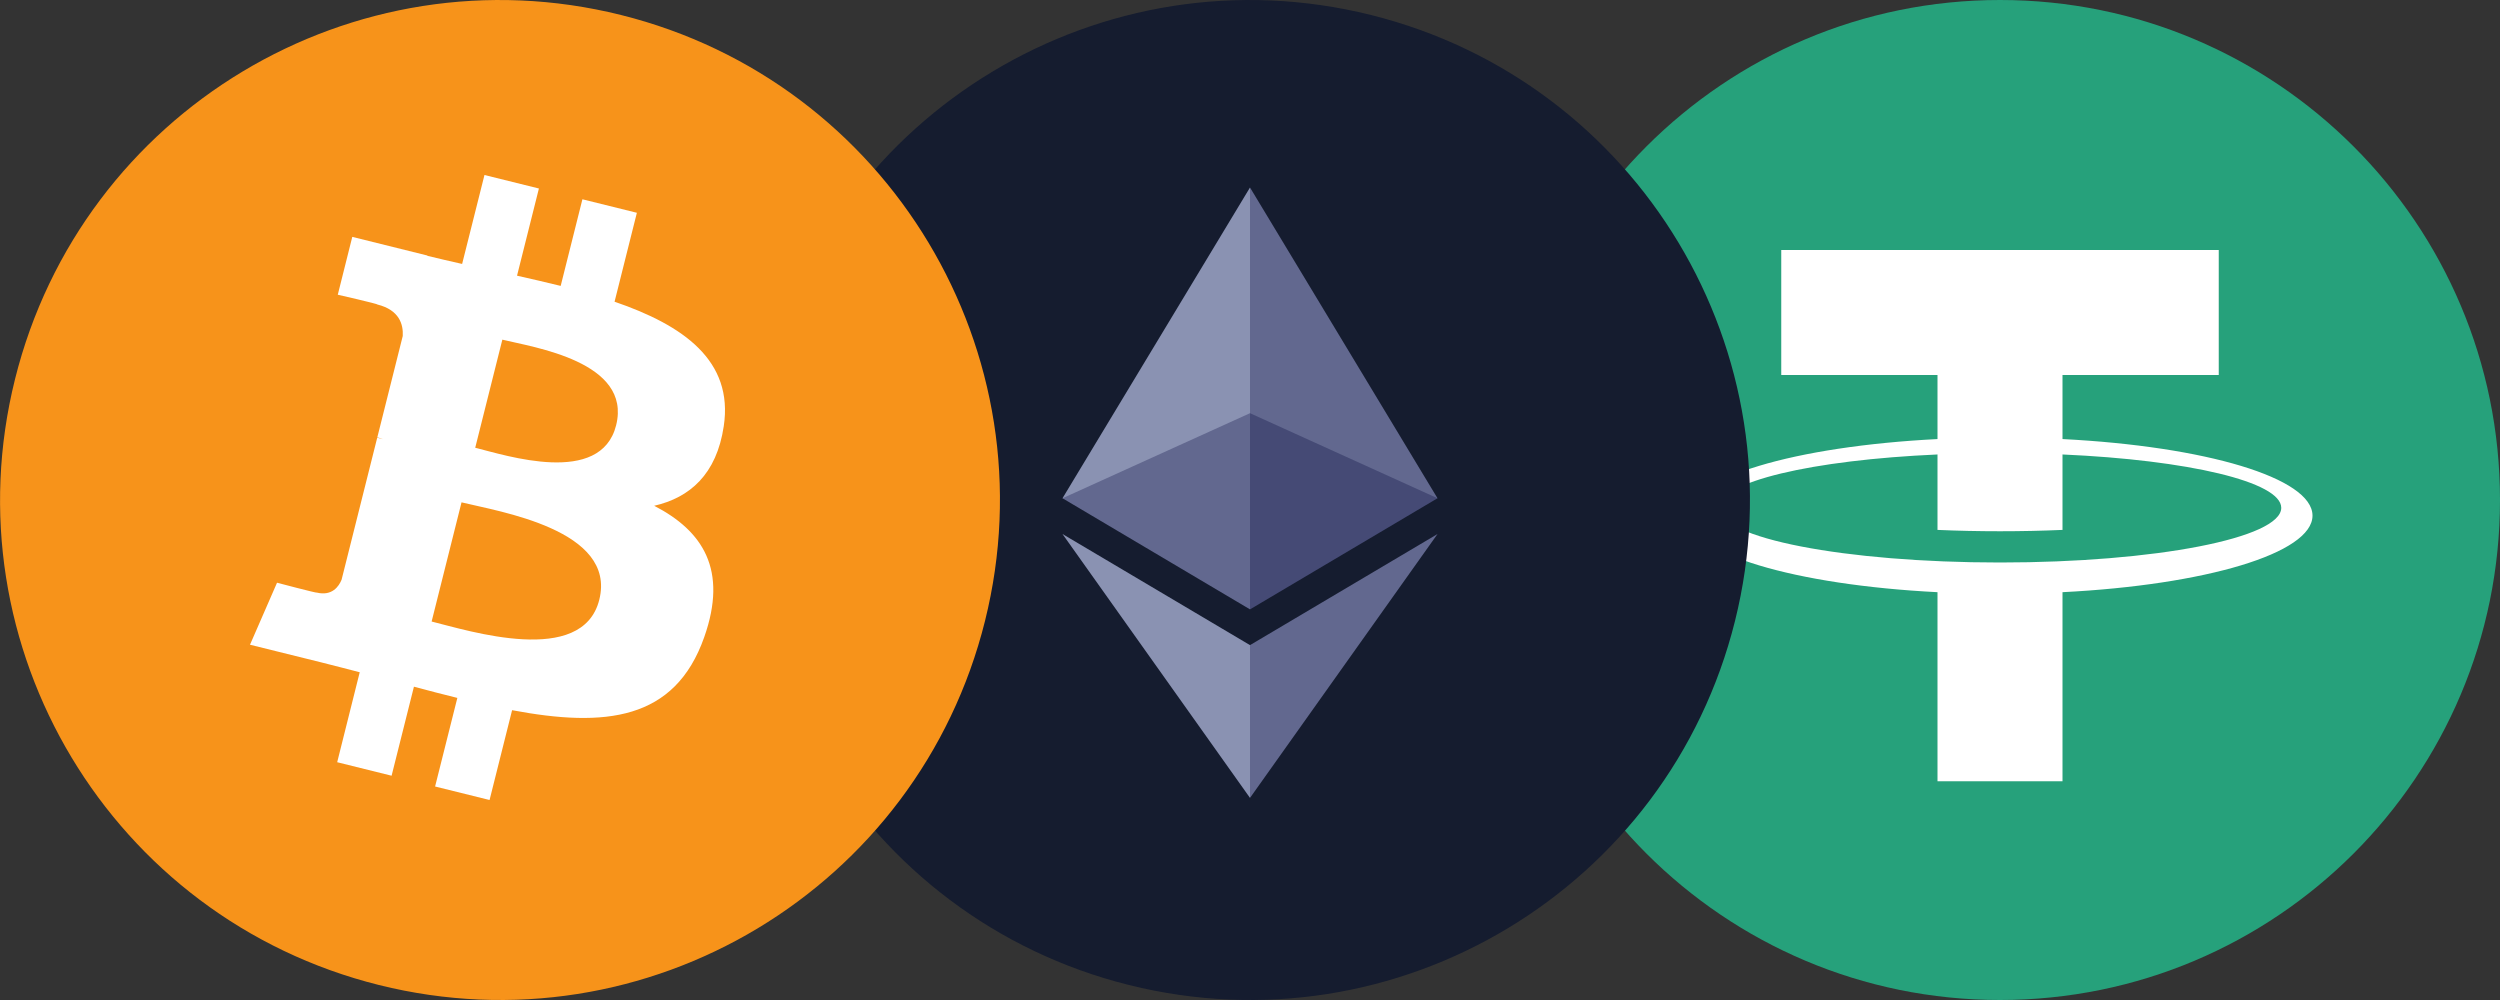 <svg width="80" height="32" viewBox="0 0 80 32" fill="none" xmlns="http://www.w3.org/2000/svg">
    <rect x="0" y="0" width="80" height="32" fill="#333333" stroke="none"/>
    <g clip-path="url(#clip0_777_5700)">
        <g clip-path="url(#clip1_777_5700)">
            <path d="M64 32C72.837 32 80 24.837 80 16C80 7.163 72.837 0 64 0C55.163 0 48 7.163 48 16C48 24.837 55.163 32 64 32Z" fill="#26A17B"/>
            <path fill-rule="evenodd" clip-rule="evenodd" d="M71 8H57V12H62V14.05C57.435 14.282 54 15.29 54 16.5C54 17.709 57.435 18.718 62 18.95V25H66V18.95C70.564 18.718 74 17.709 74 16.5C74 15.29 70.564 14.282 66 14.05V12H71V8ZM62 14.543V16.957C62.643 16.985 63.313 17 64 17C64.687 17 65.357 16.985 66 16.957V14.543C70.008 14.72 73 15.417 73 16.25C73 17.216 68.971 18 64 18C59.029 18 55 17.216 55 16.25C55 15.417 57.992 14.72 62 14.543Z" fill="white"/>
        </g>
        <g clip-path="url(#clip2_777_5700)">
            <path d="M55.52 19.871C53.383 28.442 44.701 33.659 36.129 31.521C27.56 29.384 22.343 20.702 24.481 12.131C26.617 3.559 35.299 -1.658 43.869 0.479C52.441 2.616 57.657 11.299 55.52 19.871Z" fill="#151C2F"/>
            <path d="M46 17.089L40 25.533V20.644L46 17.089Z" fill="#62688F"/>
            <path d="M46 15.944L40 6V15.944H46Z" fill="#62688F"/>
            <path d="M46 15.944L40 13.222V19.5L46 15.944Z" fill="#454A75"/>
            <path d="M34 17.089L40 25.533V20.644L34 17.089Z" fill="#8A92B2"/>
            <path d="M34 15.944L40 6V15.944H34Z" fill="#8A92B2"/>
            <path d="M34 15.944L40 13.222V19.5L34 15.944Z" fill="#62688F"/>
        </g>
        <g clip-path="url(#clip3_777_5700)">
            <path d="M31.52 19.871C29.383 28.442 20.701 33.659 12.129 31.521C3.56 29.384 -1.657 20.702 0.481 12.131C2.617 3.559 11.299 -1.658 19.869 0.479C28.441 2.616 33.657 11.299 31.52 19.871Z" fill="#F7931A"/>
            <path d="M23.16 13.64C23.477 11.539 21.867 10.409 19.666 9.655L20.38 6.809L18.637 6.377L17.942 9.149C17.483 9.035 17.013 8.928 16.545 8.822L17.245 6.032L15.503 5.6L14.788 8.446C14.409 8.36 14.037 8.275 13.675 8.186L13.677 8.177L11.273 7.58L10.809 9.431C10.809 9.431 12.103 9.726 12.075 9.744C12.781 9.919 12.909 10.383 12.888 10.752L12.074 13.995C12.123 14.007 12.186 14.025 12.255 14.053C12.197 14.038 12.135 14.022 12.071 14.007L10.931 18.55C10.845 18.763 10.626 19.083 10.133 18.962C10.15 18.987 8.865 18.647 8.865 18.647L8 20.631L10.268 21.193C10.691 21.298 11.104 21.408 11.511 21.512L10.79 24.391L12.531 24.823L13.246 21.974C13.721 22.103 14.183 22.221 14.635 22.333L13.923 25.168L15.666 25.6L16.387 22.726C19.36 23.285 21.595 23.06 22.536 20.387C23.294 18.235 22.498 16.994 20.934 16.185C22.073 15.924 22.931 15.179 23.16 13.64ZM19.177 19.192C18.639 21.344 14.994 20.181 13.812 19.889L14.769 16.075C15.951 16.368 19.74 16.948 19.177 19.192ZM19.716 13.609C19.225 15.567 16.191 14.572 15.207 14.328L16.075 10.869C17.059 11.112 20.228 11.568 19.716 13.609Z" fill="white"/>
        </g>
    </g>
    <defs>
        <clipPath id="clip0_777_5700">
            <rect width="80" height="32" fill="white"/>
        </clipPath>
        <clipPath id="clip1_777_5700">
            <rect width="32" height="32" fill="white" transform="translate(48)"/>
        </clipPath>
        <clipPath id="clip2_777_5700">
            <rect width="32" height="32" fill="white" transform="translate(24)"/>
        </clipPath>
        <clipPath id="clip3_777_5700">
            <rect width="32" height="32" fill="white"/>
        </clipPath>
    </defs>
</svg>
